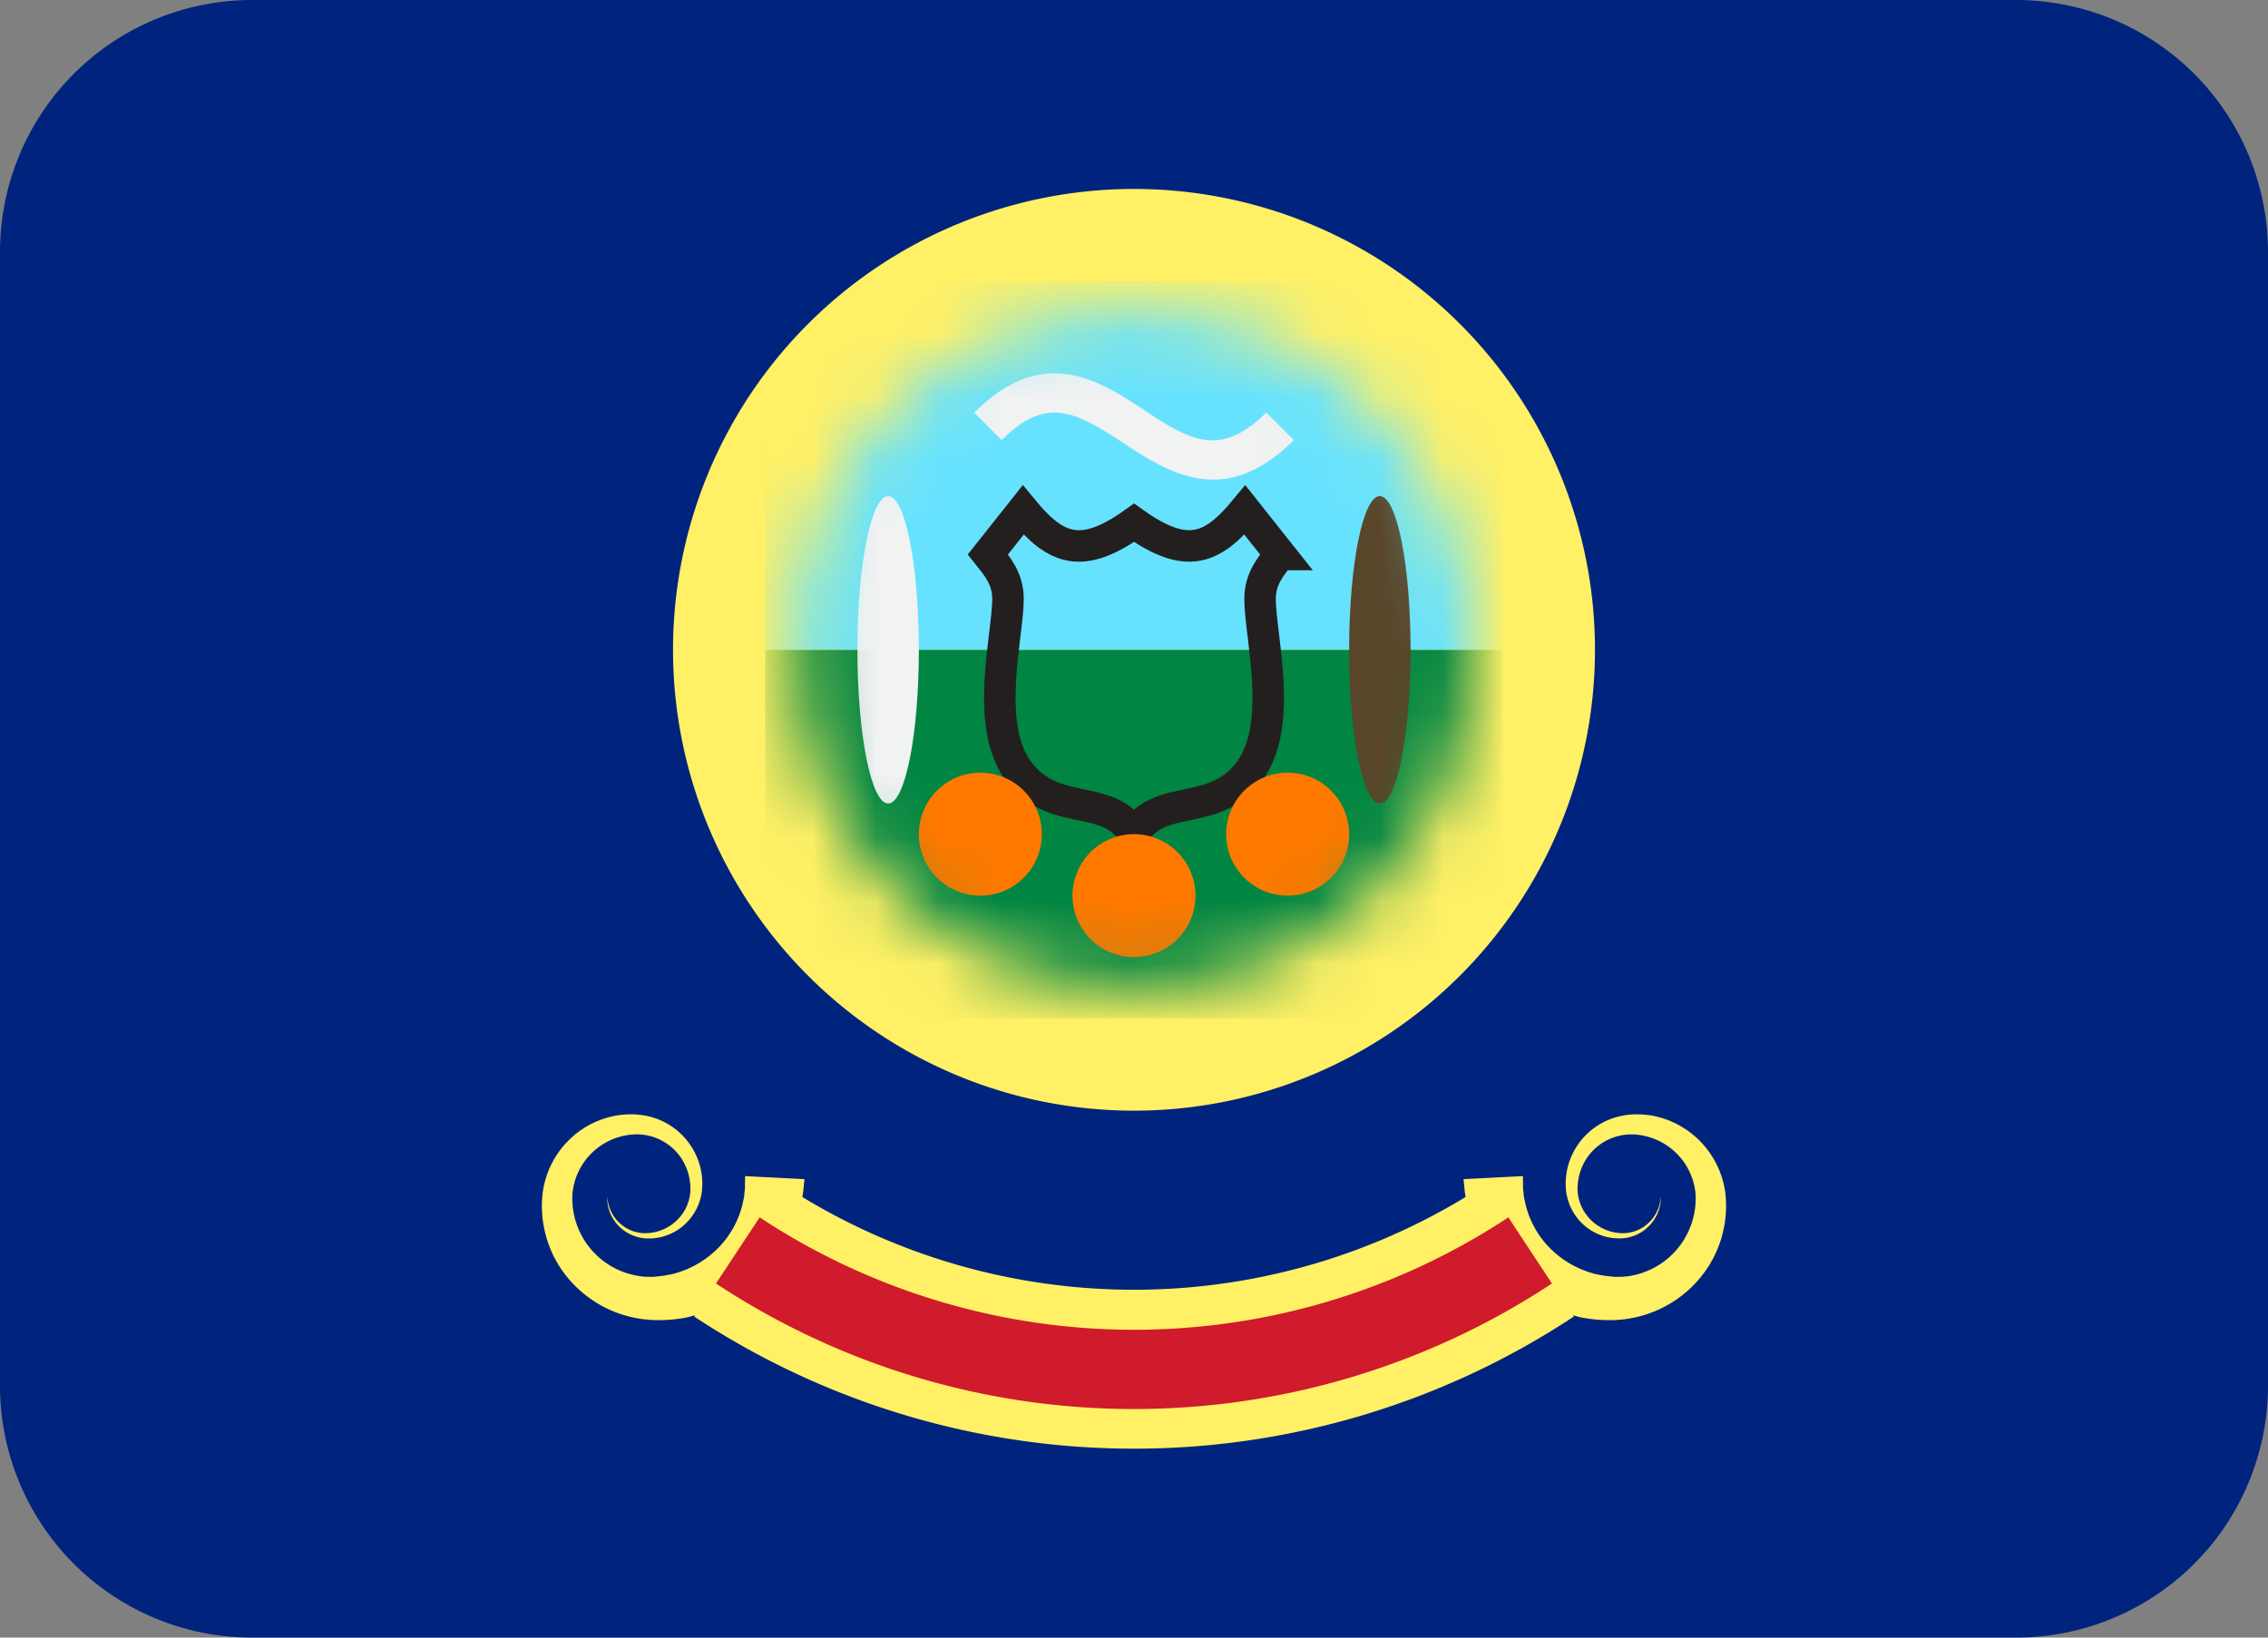 <svg width="36" height="26" viewBox="0 0 36 26" xmlns="http://www.w3.org/2000/svg" xmlns:xlink="http://www.w3.org/1999/xlink"><rect x="0" y="0" width="36" height="26" fill="#808080" stroke="none"/><title>US-ID</title><defs><path d="M2.234 7.517a5.366 5.366 0 1 0 10.732 0 5.366 5.366 0 0 0-10.732 0z" id="a"/></defs><g fill="none" fill-rule="evenodd"><path d="M32 26H4a4 4 0 0 1-4-4V4a4 4 0 0 1 4-4h28a4 4 0 0 1 4 4v18a4 4 0 0 1-4 4" fill="#00247D"/><g transform="translate(10.4 2.8)"><path d="M14.917 7.517a7.317 7.317 0 1 0-14.634 0 7.317 7.317 0 0 0 14.634 0" fill="#FFF066"/><mask id="b" fill="#fff"><use xlink:href="#a"/></mask><path fill="#66E2FF" mask="url(#b)" d="M1.746 7.517h11.708V1.664H1.746z"/><path fill="#008542" mask="url(#b)" d="M1.746 13.37h11.708V7.518H1.746z"/><path d="M9.921 6.004l-.56-.706c-.52.63-.93.795-1.76.202-.83.593-1.241.429-1.761-.202l-.56.706c.145.183.32.379.32.707 0 .58-.38 1.98.16 2.724.56.77 1.43.328 1.84 1.009.41-.681 1.281-.238 1.841-1.01.54-.743.16-2.143.16-2.723 0-.328.175-.524.32-.707z" stroke="#231F1F" stroke-width=".5" mask="url(#b)"/><path d="M8.855 4.815c-.54 0-1.015-.313-1.431-.586-.757-.498-1.22-.746-1.924-.042l-.437-.437c1.095-1.095 1.985-.509 2.7-.038.691.455 1.191.783 1.937.038l.437.437c-.463.463-.89.628-1.282.628m-4.67 2.702c0-1.347-.218-2.44-.487-2.44-.27 0-.488 1.093-.488 2.44s.218 2.44.488 2.44c.269 0 .487-1.093.487-2.44" fill="#F1F2F2" mask="url(#b)"/><path d="M11.99 7.517c0-1.347-.218-2.44-.488-2.44-.269 0-.487 1.093-.487 2.44s.218 2.44.487 2.44c.27 0 .488-1.093.488-2.44" fill="#594529" mask="url(#b)"/><path d="M8.576 11.42a.976.976 0 1 0-1.952 0 .976.976 0 0 0 1.952 0m-2.439-.976a.976.976 0 1 0-1.952 0 .976.976 0 0 0 1.952 0m4.878 0a.976.976 0 1 0-1.952 0 .976.976 0 0 0 1.952 0" fill="#FF7900" mask="url(#b)"/></g><path d="M27.385 18.932a1.44 1.44 0 0 0-1.174-1.222 1.66 1.66 0 0 0-.29-.017 1.275 1.275 0 0 0-.274.046 1.108 1.108 0 0 0-.738.708 1.087 1.087 0 0 0-.05.47c.024.164.084.3.172.415a.843.843 0 0 0 .66.33.658.658 0 0 0 .663-.545c.011-.081.007-.125.007-.125s0 .044-.017.123a.617.617 0 0 1-.171.296.594.594 0 0 1-.477.165.725.725 0 0 1-.544-.33.71.71 0 0 1-.111-.338.885.885 0 0 1 .072-.383.85.85 0 0 1 .823-.513 1.037 1.037 0 0 1 .978.949 1.248 1.248 0 0 1-1.082 1.303c-.03.001-.049.006-.085.007l-.118.002-.177-.02c-.061-.014-.123-.02-.18-.04a1.556 1.556 0 0 1-.588-.32 1.485 1.485 0 0 1-.483-.835c-.015-.06-.016-.102-.02-.139l-.006-.053v-.068l-.002-.125-.942.048.012.124c.002.026.009.087.02.16a10.145 10.145 0 0 1-10.527 0c.012-.073.02-.134.021-.16l.012-.124-.942-.048-.002.125v.068l-.006.053c-.004.037-.005.08-.02.14a1.485 1.485 0 0 1-.483.834 1.556 1.556 0 0 1-.588.32c-.057.02-.119.026-.18.04l-.177.02-.118-.002c-.036 0-.056-.006-.085-.008a1.246 1.246 0 0 1-1.082-1.303 1.037 1.037 0 0 1 .978-.949.85.85 0 0 1 .823.513.91.91 0 0 1 .072.384.71.71 0 0 1-.11.339.725.725 0 0 1-.545.329.594.594 0 0 1-.477-.165.617.617 0 0 1-.17-.296c-.019-.079-.018-.123-.018-.123s-.004.044.007.125c.013.08.047.203.151.322.1.117.284.23.511.224a.842.842 0 0 0 .66-.331.863.863 0 0 0 .173-.415 1.087 1.087 0 0 0-.05-.47 1.109 1.109 0 0 0-.738-.708c-.09-.029-.2-.04-.273-.046a1.4 1.4 0 0 0-.83.23 1.44 1.44 0 0 0-.635 1.009c-.051.385.04.813.253 1.155a1.852 1.852 0 0 0 1.199.834c.05.01.109.02.152.025l.118.011c.21.008.373-.004.554-.038.048-.01.094-.024.142-.037l-.014.021a12.666 12.666 0 0 0 13.962 0l-.014-.02c.048.012.094.026.142.036.18.034.344.046.554.038l.118-.01c.043-.006.102-.017.152-.026a1.852 1.852 0 0 0 1.198-.834 1.79 1.79 0 0 0 .254-1.155" fill="#FFF066"/><path d="M18 22.371c-2.31 0-4.62-.664-6.635-1.993l.693-1.05a10.784 10.784 0 0 0 11.884 0l.692 1.05A12.041 12.041 0 0 1 18 22.371" fill="#CF1B2B"/></g></svg>